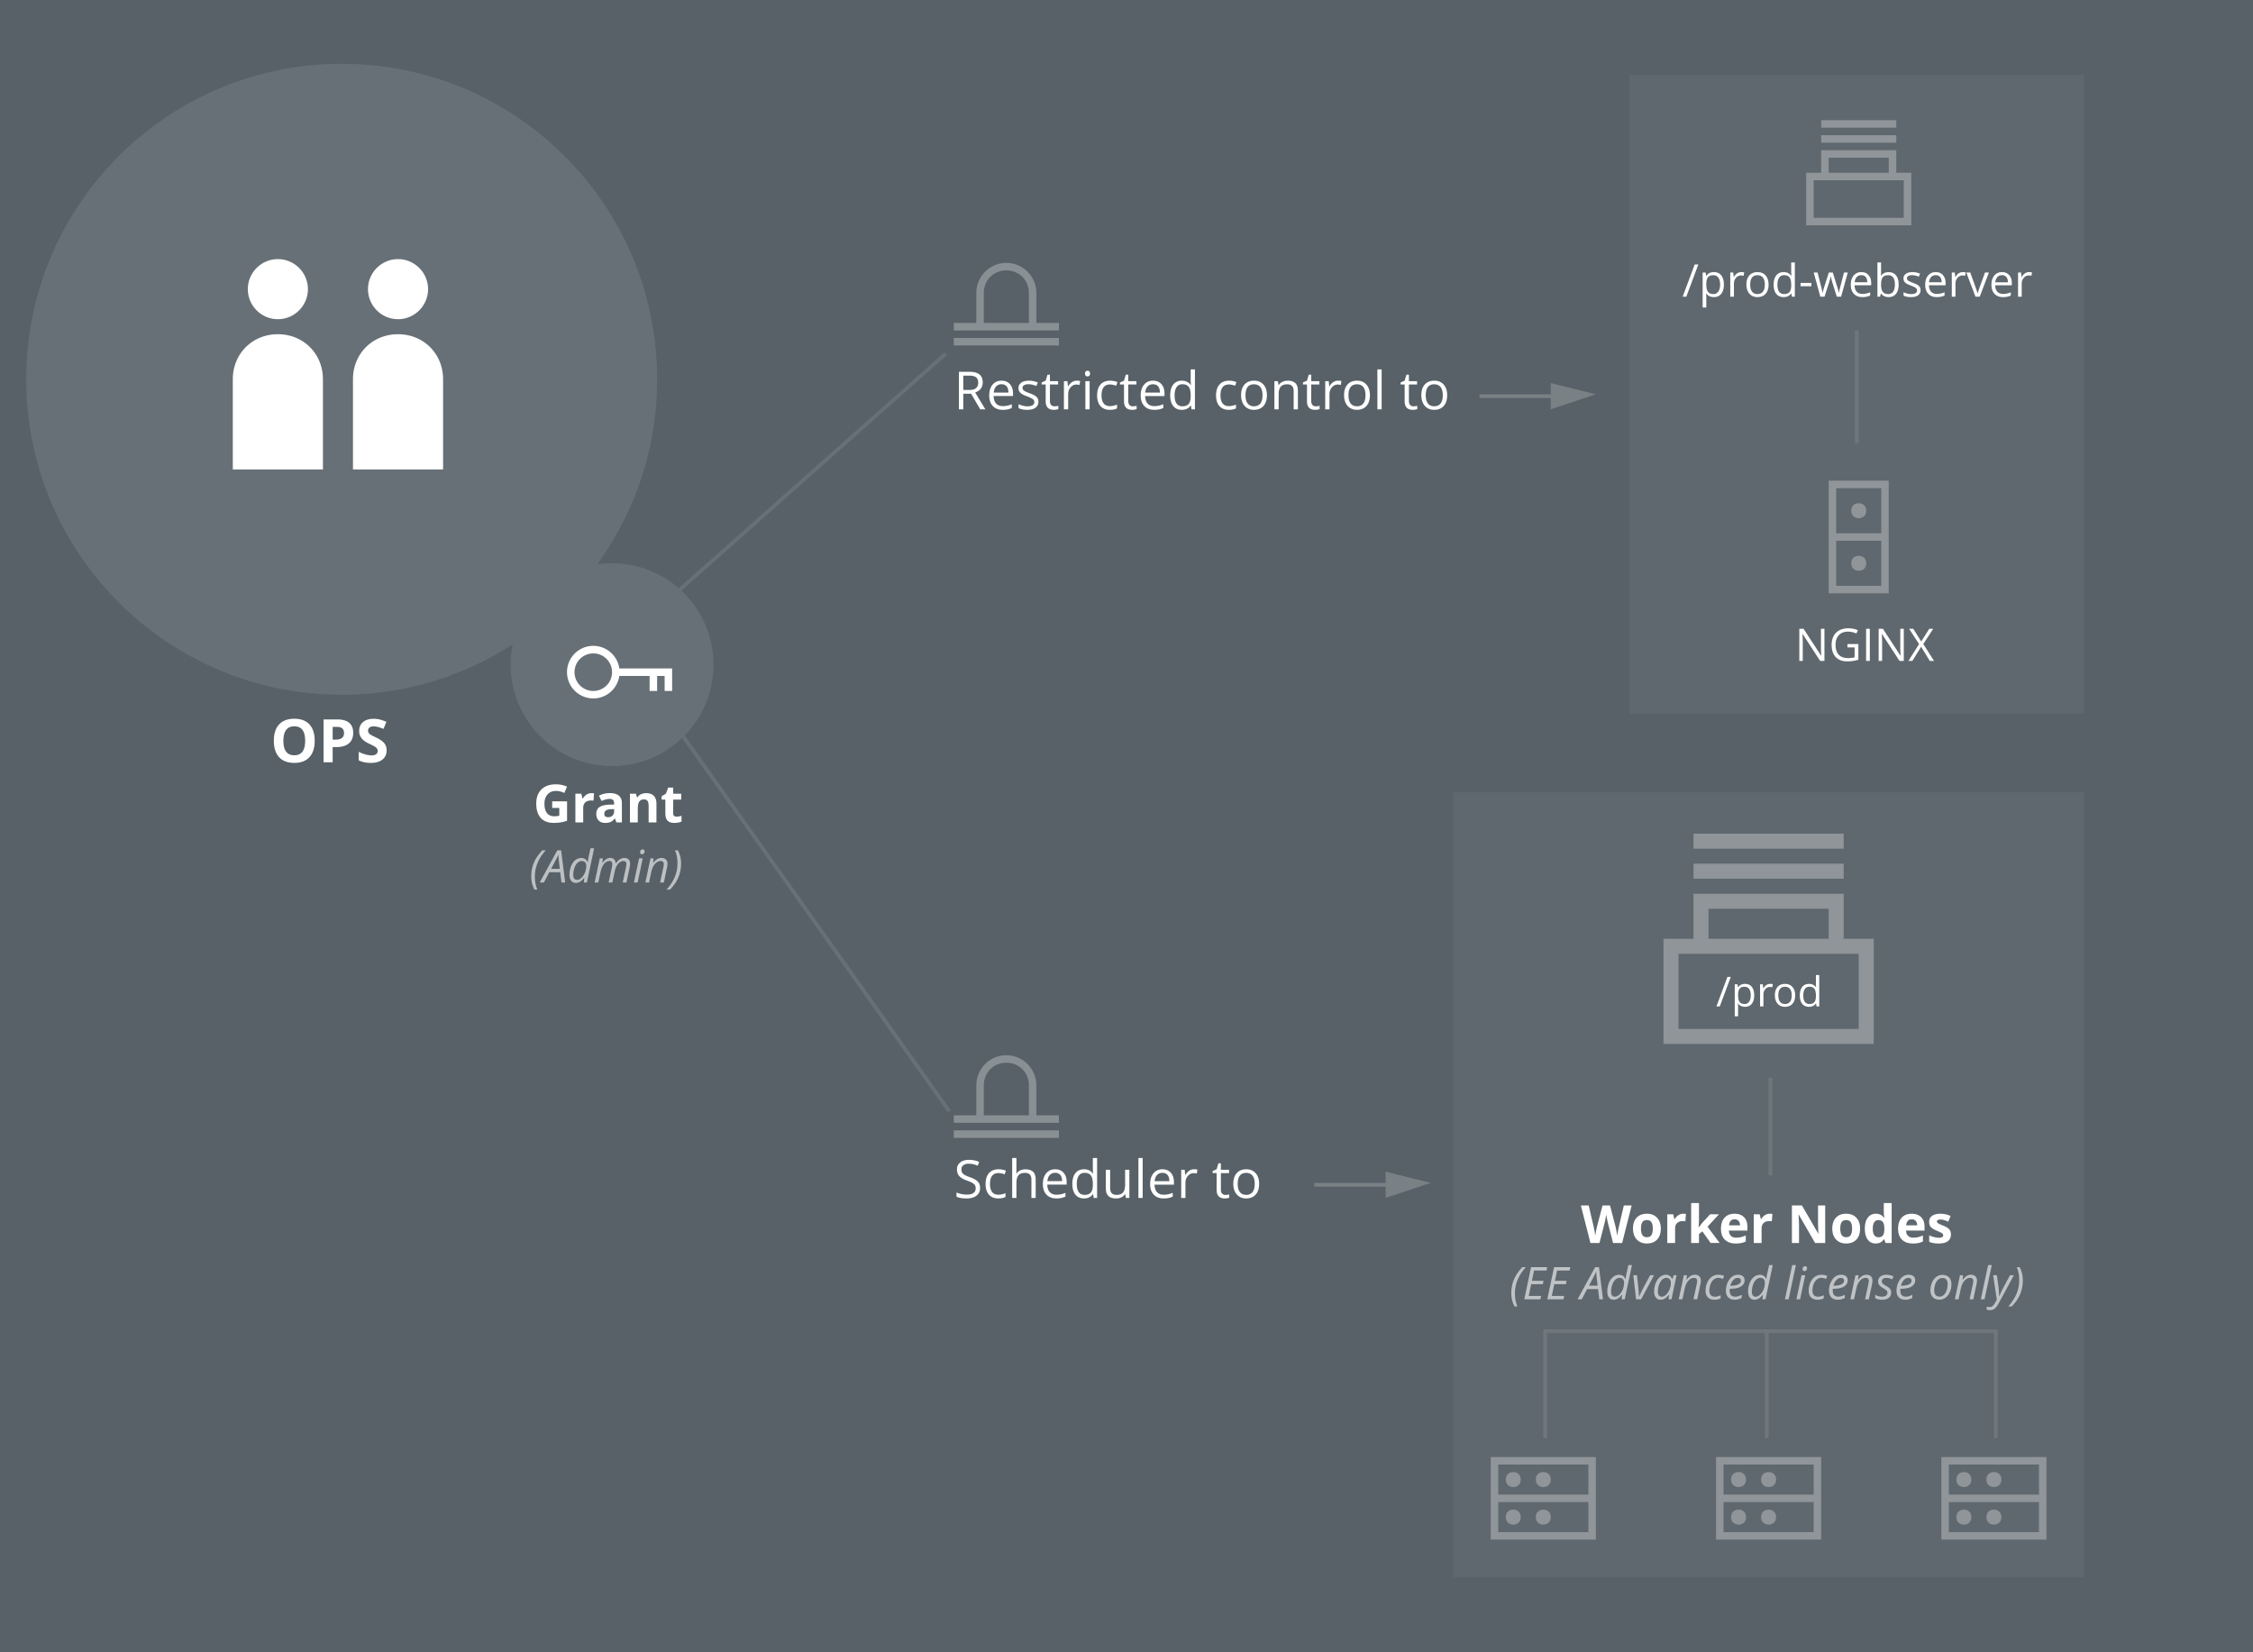 <svg width="600" height="440" viewBox="0 0 600 440" xmlns="http://www.w3.org/2000/svg"><title>Isolate swarm nodes</title><g fill="none" fill-rule="evenodd"><path fill="#576167" d="M0 0h600v676H0z"/><path fill="#FFF" opacity=".05" d="M434 20h121v170H434z"/><path d="M182.35 195.832A26.91 26.91 0 0 0 190 177c0-7.767-3.28-14.767-8.53-19.693l70.736-62.765-.664-.748-70.817 62.838A26.896 26.896 0 0 0 163 150c-1.35 0-2.677.1-3.975.29C169.075 136.446 175 119.415 175 101c0-46.392-37.608-84-84-84S7 54.608 7 101s37.608 84 84 84c16.785 0 32.42-4.923 45.54-13.405A27.124 27.124 0 0 0 136 177c0 14.912 12.088 27 27 27a26.908 26.908 0 0 0 18.628-7.456l70.754 99.653.815-.58-70.848-99.785z" fill="#FFF" opacity=".1"/><path d="M74 85c4.4 0 8-3.6 8-8s-3.6-8-8-8-8 3.6-8 8 3.6 8 8 8zm0 4c-6.8 0-12 5.2-12 12v24h24v-24c0-6.8-5.2-12-12-12zm32-4c4.4 0 8-3.6 8-8s-3.6-8-8-8-8 3.6-8 8 3.6 8 8 8zm0 4c-6.8 0-12 5.2-12 12v24h24v-24c0-6.8-5.2-12-12-12zM164.93 178H179v6h-2v-4h-2v4h-2v-4h-8.07a7.002 7.002 0 0 1-13.93-1 7 7 0 0 1 13.93-1zm-6.93 6a5 5 0 1 0 0-10 5 5 0 0 0 0 10z" fill="#FFF" fill-rule="nonzero"/><path d="M276 86v-8c0-4.4-3.6-8-8-8s-8 3.6-8 8v8h-6v2h28v-2h-6zm-2 0h-12v-8c0-3.4 2.6-6 6-6s6 2.6 6 6v8zm-20 6h28v-2h-28v2zM276 297v-8c0-4.4-3.6-8-8-8s-8 3.6-8 8v8h-6v2h28v-2h-6zm-2 0h-12v-8c0-3.4 2.6-6 6-6s6 2.6 6 6v8zm-20 6h28v-2h-28v2z" fill="#FFF" fill-rule="nonzero" opacity=".3"/><path d="M141.48 233.406c0-1.324.235-2.55.704-3.674.468-1.125 1.218-2.224 2.25-3.298h.92c-.96 1.054-1.687 2.168-2.177 3.34a9.297 9.297 0 0 0-.736 3.62c0 1.325.224 2.493.67 3.504h-.768c-.574-1.04-.862-2.203-.862-3.492zm7.706-1.13h-2.907L144.843 235h-1.108l4.682-8.566h1.02l1.078 8.566h-.996l-.334-2.725zm-.106-.915l-.205-1.75c-.094-.7-.15-1.383-.17-2.05-.144.342-.302.684-.472 1.024-.17.34-.657 1.266-1.462 2.777h2.31zm5.748-2.887c.758 0 1.307.37 1.647 1.113h.058c.067-.606.154-1.14.264-1.606l.457-2.097h.973L156.293 235h-.814l.127-1.225h-.046c-.394.49-.763.834-1.107 1.037a2.07 2.07 0 0 1-1.066.305c-.543 0-.967-.19-1.272-.574-.304-.383-.457-.914-.457-1.594 0-.837.14-1.602.422-2.298.28-.695.66-1.232 1.14-1.61a2.526 2.526 0 0 1 1.608-.57zm-1.113 5.83c.367 0 .746-.183 1.137-.548.39-.365.7-.832.928-1.4a4.62 4.62 0 0 0 .343-1.738c0-.433-.105-.763-.316-.99-.21-.227-.518-.34-.92-.34-.395 0-.76.16-1.1.484-.337.323-.608.776-.813 1.36a5.52 5.52 0 0 0-.308 1.843c0 .886.35 1.33 1.05 1.33zm8.373.697l.867-4.055c.07-.367.106-.63.106-.79 0-.274-.06-.487-.18-.64-.122-.152-.33-.228-.622-.228-.328 0-.648.117-.958.352-.31.233-.584.568-.82 1.004-.237.435-.42.96-.548 1.573L159.34 235h-.985l1.372-6.422h.814l-.128 1.19h.06c.34-.465.677-.8 1.015-1.002a2.004 2.004 0 0 1 1.046-.305c.442 0 .78.128 1.02.382.238.254.38.607.422 1.06h.046c.337-.488.695-.85 1.074-1.087.38-.236.76-.354 1.148-.354.496 0 .88.134 1.152.4.27.265.407.652.407 1.16 0 .265-.042.613-.128 1.042l-.844 3.938h-.996l.867-4.055c.077-.406.116-.69.116-.855 0-.242-.067-.437-.202-.583-.135-.147-.346-.22-.635-.22-.318 0-.63.113-.94.34-.308.227-.578.548-.81.964-.233.417-.41.91-.53 1.48l-.628 2.93h-.984zm7.717 0h-.985l1.37-6.422h.986l-1.37 6.422zm.662-8.063a.77.77 0 0 1 .187-.536.624.624 0 0 1 .487-.207c.344 0 .516.176.516.528a.795.795 0 0 1-.196.546.59.59 0 0 1-.454.222.54.54 0 0 1-.387-.143c-.102-.096-.153-.232-.153-.407zm5.326 8.063l.867-4.055c.078-.406.117-.687.117-.843 0-.247-.07-.444-.208-.592-.14-.15-.36-.223-.666-.223-.347 0-.686.117-1.016.352-.33.233-.62.567-.873 1-.252.434-.443.96-.572 1.577l-.59 2.783h-.986l1.37-6.422h.816l-.13 1.19h.06c.374-.477.737-.814 1.086-1.01.35-.198.71-.297 1.086-.297.496 0 .888.137 1.175.408.288.272.432.652.432 1.14 0 .308-.045.66-.135 1.054L176.79 235h-.997zm5.584-5.063c0 1.333-.237 2.562-.712 3.69-.475 1.126-1.222 2.217-2.24 3.27h-.915c1.937-2.15 2.906-4.47 2.906-6.96 0-1.332-.22-2.5-.662-3.503h.767c.572 1.05.857 2.218.857 3.504z" fill="#FFF" opacity=".6"/><path d="M83.805 197.273c0 1.89-.47 3.344-1.407 4.36-.937 1.015-2.28 1.523-4.03 1.523-1.75 0-3.095-.508-4.032-1.523-.938-1.016-1.406-2.474-1.406-4.375 0-1.9.47-3.353 1.41-4.356.94-1.002 2.288-1.504 4.043-1.504 1.755 0 3.097.506 4.027 1.516.93 1.01 1.395 2.464 1.395 4.36zm-8.336 0c0 1.276.24 2.237.725 2.883.485.646 1.21.97 2.172.97 1.932 0 2.9-1.285 2.9-3.853 0-2.572-.962-3.86-2.884-3.86-.964 0-1.69.325-2.18.974-.49.648-.734 1.61-.734 2.886zm13.124-.32h.797c.745 0 1.303-.147 1.672-.44.37-.296.555-.724.555-1.286 0-.568-.155-.987-.465-1.258-.31-.272-.795-.407-1.457-.407h-1.1v3.39zm5.47-1.812c0 1.23-.386 2.17-1.154 2.82-.768.652-1.86.977-3.277.977h-1.04V203h-2.42v-11.422h3.647c1.386 0 2.44.298 3.16.895.722.596 1.082 1.485 1.082 2.668zm8.897 4.688c0 1.03-.37 1.844-1.112 2.438-.743.593-1.775.89-3.098.89-1.22 0-2.297-.23-3.234-.687v-2.25c.77.343 1.423.585 1.957.725a5.79 5.79 0 0 0 1.465.21c.53 0 .938-.1 1.222-.303.284-.204.426-.506.426-.907a1 1 0 0 0-.188-.597 2.098 2.098 0 0 0-.55-.504c-.243-.162-.736-.42-1.48-.774-.7-.328-1.222-.643-1.57-.945a3.55 3.55 0 0 1-.837-1.055c-.207-.4-.312-.87-.312-1.406 0-1.01.343-1.805 1.028-2.383.685-.577 1.63-.866 2.84-.866.593 0 1.16.07 1.7.21.538.142 1.102.34 1.69.595l-.78 1.882c-.61-.25-1.114-.425-1.513-.524-.398-.1-.79-.148-1.175-.148-.46 0-.81.106-1.055.32a1.057 1.057 0 0 0-.367.836c0 .213.05.4.148.56.1.157.257.31.473.46.216.148.728.415 1.535.8 1.068.51 1.8 1.022 2.195 1.535.396.514.594 1.143.594 1.888zM147.052 213.388h3.965v5.18c-.643.21-1.248.358-1.815.442-.568.085-1.148.127-1.74.127-1.51 0-2.66-.443-3.456-1.33-.795-.886-1.193-2.16-1.193-3.818 0-1.614.462-2.872 1.385-3.774.923-.903 2.202-1.354 3.838-1.354 1.026 0 2.014.205 2.967.616l-.704 1.695a5.03 5.03 0 0 0-2.278-.547c-.916 0-1.65.308-2.2.923-.552.614-.828 1.44-.828 2.48 0 1.085.222 1.913.667 2.485.445.572 1.09.858 1.94.858.44 0 .89-.046 1.345-.137v-2.085h-1.893v-1.762zm10.445-2.174c.283 0 .517.02.704.06l-.156 1.956a2.388 2.388 0 0 0-.615-.068c-.667 0-1.185.17-1.556.513-.372.342-.558.82-.558 1.435V219h-2.085v-7.643h1.58l.308 1.286h.103c.238-.43.558-.774.96-1.036a2.368 2.368 0 0 1 1.317-.393zm6.665 7.786l-.403-1.04h-.056c-.35.443-.712.75-1.083.92-.37.17-.855.257-1.452.257-.734 0-1.31-.21-1.733-.63-.42-.418-.632-1.015-.632-1.79 0-.81.283-1.41.85-1.795.568-.385 1.424-.598 2.568-.64l1.327-.04v-.335c0-.775-.397-1.162-1.19-1.162-.61 0-1.328.185-2.153.554l-.69-1.41c.88-.46 1.854-.69 2.925-.69 1.025 0 1.81.224 2.358.67.547.447.82 1.126.82 2.037V219h-1.456zm-.615-3.54l-.807.026c-.606.02-1.057.128-1.353.328-.297.2-.445.506-.445.916 0 .588.338.882 1.012.882.483 0 .87-.14 1.16-.417.288-.278.433-.647.433-1.107v-.63zM174.82 219h-2.086v-4.464c0-.55-.098-.965-.294-1.24-.196-.276-.508-.414-.936-.414-.583 0-1.005.195-1.265.584-.26.39-.39 1.036-.39 1.938V219h-2.085v-7.643h1.592l.28.978h.117c.232-.37.552-.648.96-.837a3.27 3.27 0 0 1 1.39-.284c.89 0 1.565.24 2.025.72.46.482.69 1.176.69 2.083V219zm5.366-1.524c.364 0 .802-.08 1.312-.24v1.552c-.52.233-1.158.35-1.914.35-.834 0-1.44-.212-1.822-.634-.38-.42-.57-1.053-.57-1.897v-3.684h-1v-.882l1.15-.696.6-1.614h1.334v1.627h2.14v1.566h-2.14v3.684c0 .297.084.515.25.657.166.14.386.212.66.212zM256.536 104.844V109h-1.162v-9.994h2.74c1.227 0 2.133.235 2.72.704.584.47.877 1.176.877 2.12 0 1.32-.67 2.214-2.01 2.68l2.715 4.49h-1.374l-2.42-4.156h-2.084zm0-.998h1.593c.82 0 1.42-.163 1.804-.49.382-.325.574-.814.574-1.465 0-.66-.195-1.136-.585-1.428-.39-.292-1.015-.438-1.876-.438h-1.51v3.822zm10.486 5.29c-1.107 0-1.98-.337-2.62-1.01-.64-.675-.962-1.612-.962-2.81 0-1.208.298-2.168.893-2.88.594-.71 1.393-1.065 2.396-1.065.937 0 1.68.31 2.227.927.547.618.82 1.432.82 2.444v.72h-5.16c.022.88.244 1.546.666 2.002.42.456 1.015.684 1.78.684.807 0 1.605-.17 2.393-.506v1.01c-.4.175-.78.3-1.138.374-.358.075-.79.113-1.296.113zm-.307-6.815c-.602 0-1.08.197-1.44.59-.357.39-.568.933-.63 1.626h3.916c0-.715-.16-1.263-.478-1.644-.32-.38-.775-.57-1.367-.57zm9.83 4.636c0 .697-.26 1.235-.78 1.613-.52.378-1.248.567-2.187.567-.993 0-1.768-.158-2.324-.472v-1.053c.36.183.746.326 1.16.43.41.106.81.158 1.19.158.594 0 1.05-.094 1.37-.283.318-.19.477-.478.477-.865 0-.292-.125-.54-.378-.75-.253-.206-.746-.45-1.48-.734-.697-.26-1.193-.486-1.487-.68a2.03 2.03 0 0 1-.656-.66 1.72 1.72 0 0 1-.217-.88c0-.612.25-1.094.746-1.447.495-.352 1.177-.53 2.042-.53a5.98 5.98 0 0 1 2.366.493l-.404.923c-.752-.31-1.433-.465-2.044-.465-.537 0-.943.086-1.216.254-.274.17-.41.4-.41.697 0 .202.05.373.153.514.103.14.268.276.496.403.228.128.665.313 1.312.554.89.325 1.49.65 1.802.98.312.327.468.74.468 1.236zm4.266 1.244c.2 0 .395-.015.582-.044.186-.03.335-.06.444-.093v.87c-.123.058-.304.107-.544.146a4.08 4.08 0 0 1-.646.057c-1.45 0-2.173-.764-2.173-2.29v-4.457H277.4v-.547l1.073-.472.478-1.6h.657v1.738h2.174v.882h-2.173v4.41c0 .45.108.796.322 1.038.213.24.507.362.88.362zm5.94-6.83c.334 0 .632.028.896.083l-.157 1.053a3.865 3.865 0 0 0-.82-.103c-.607 0-1.126.246-1.556.74-.43.49-.646 1.104-.646 1.837V109h-1.135v-7.492h.937l.13 1.388h.054c.278-.488.613-.864 1.005-1.128a2.262 2.262 0 0 1 1.29-.397zm3.433 7.63h-1.135v-7.492h1.135V109zm-1.23-9.522c0-.26.063-.45.19-.57a.67.67 0 0 1 .48-.182.67.67 0 0 1 .47.184c.133.123.2.312.2.568 0 .255-.067.445-.2.57a.662.662 0 0 1-.47.188.655.655 0 0 1-.48-.188c-.127-.125-.19-.315-.19-.57zm6.63 9.66c-1.085 0-1.924-.335-2.52-1.003-.594-.667-.89-1.612-.89-2.833 0-1.254.3-2.222.905-2.906.603-.683 1.464-1.025 2.58-1.025.36 0 .72.04 1.08.117.36.078.643.17.848.274l-.35.965c-.25-.1-.523-.184-.82-.25a3.663 3.663 0 0 0-.785-.1c-1.52 0-2.282.972-2.282 2.913 0 .92.185 1.627.557 2.12.37.49.92.738 1.65.738.625 0 1.265-.135 1.922-.404v1.005c-.502.26-1.133.39-1.894.39zm6.09-.938c.2 0 .395-.015.582-.044.187-.03.335-.06.444-.093v.87c-.124.058-.305.107-.544.146a4.08 4.08 0 0 1-.646.057c-1.45 0-2.174-.764-2.174-2.29v-4.457h-1.073v-.547l1.073-.472.478-1.6h.657v1.738h2.175v.882h-2.174v4.41c0 .45.108.796.322 1.038.214.24.508.362.882.362zm5.688.937c-1.106 0-1.98-.338-2.62-1.012-.64-.674-.96-1.61-.96-2.81 0-1.207.297-2.167.89-2.877.596-.71 1.395-1.067 2.397-1.067.94 0 1.682.31 2.23.927.546.618.82 1.432.82 2.444v.72h-5.162c.023.88.245 1.546.667 2.002.42.456 1.015.684 1.78.684.807 0 1.605-.17 2.393-.506v1.01c-.4.175-.78.3-1.138.374-.358.075-.79.113-1.296.113zm-.306-6.816c-.602 0-1.082.197-1.44.59-.357.39-.568.933-.632 1.626h3.917c0-.715-.16-1.263-.48-1.644-.318-.38-.774-.57-1.366-.57zm10.096 5.675h-.06c-.525.76-1.31 1.142-2.353 1.142-.98 0-1.742-.335-2.286-1.005-.544-.67-.816-1.623-.816-2.858s.273-2.194.82-2.878c.547-.683 1.308-1.025 2.283-1.025 1.017 0 1.796.37 2.338 1.11h.09l-.05-.542-.026-.526v-3.05h1.134V109h-.923l-.15-1.005zm-2.27.192c.776 0 1.337-.21 1.686-.633.35-.42.523-1.102.523-2.04v-.24c0-1.06-.178-1.82-.53-2.273-.354-.452-.918-.68-1.693-.68-.665 0-1.174.26-1.528.777-.354.517-.53 1.248-.53 2.19 0 .958.175 1.68.526 2.168.35.488.866.732 1.545.732zm12.38.95c-1.084 0-1.924-.334-2.518-1.002-.595-.667-.892-1.612-.892-2.833 0-1.254.302-2.222.905-2.906.604-.683 1.464-1.025 2.58-1.025.36 0 .72.04 1.08.117.36.078.644.17.85.274l-.35.965c-.25-.1-.524-.184-.82-.25a3.663 3.663 0 0 0-.786-.1c-1.524 0-2.285.972-2.285 2.913 0 .92.186 1.627.558 2.12.37.49.92.738 1.65.738.625 0 1.265-.135 1.92-.404v1.005c-.5.26-1.13.39-1.892.39zm10.138-3.89c0 1.22-.307 2.175-.922 2.86-.616.687-1.466 1.03-2.55 1.03-.67 0-1.265-.158-1.784-.472a3.113 3.113 0 0 1-1.204-1.353c-.282-.588-.423-1.277-.423-2.065 0-1.22.305-2.173.916-2.854.61-.68 1.46-1.022 2.544-1.022 1.048 0 1.88.35 2.498 1.047.618.697.926 1.64.926 2.83zm-5.708 0c0 .957.192 1.686.575 2.188.382.5.945.752 1.688.752s1.307-.25 1.692-.75c.385-.498.578-1.228.578-2.19 0-.952-.193-1.676-.578-2.17-.385-.495-.954-.742-1.706-.742-.743 0-1.304.244-1.682.73-.378.49-.568 1.216-.568 2.182zM344.515 109v-4.847c0-.61-.14-1.066-.417-1.367-.278-.3-.714-.45-1.306-.45-.784 0-1.358.21-1.723.635-.365.425-.548 1.124-.548 2.1V109h-1.134v-7.492h.923l.185 1.025h.055c.232-.37.558-.655.977-.858.42-.203.887-.304 1.402-.304.9 0 1.58.22 2.036.654.456.435.683 1.13.683 2.088V109h-1.135zm5.885-.8c.2 0 .395-.015.58-.044.188-.03.336-.06.446-.093v.87c-.123.058-.304.107-.544.146a4.08 4.08 0 0 1-.646.057c-1.45 0-2.173-.764-2.173-2.29v-4.457h-1.074v-.547l1.072-.472.48-1.6h.655v1.738h2.174v.882h-2.173v4.41c0 .45.107.796.322 1.038.213.24.507.362.88.362zm5.94-6.83c.334 0 .632.028.896.083l-.157 1.053a3.865 3.865 0 0 0-.82-.103c-.607 0-1.126.246-1.556.74-.43.49-.646 1.104-.646 1.837V109h-1.135v-7.492h.936l.13 1.388h.054c.278-.488.613-.864 1.005-1.128a2.262 2.262 0 0 1 1.29-.397zm8.484 3.877c0 1.22-.307 2.175-.923 2.86-.614.687-1.464 1.03-2.548 1.03-.67 0-1.265-.158-1.785-.472a3.113 3.113 0 0 1-1.203-1.353c-.282-.588-.424-1.277-.424-2.065 0-1.22.306-2.173.916-2.854.61-.68 1.46-1.022 2.543-1.022 1.048 0 1.88.35 2.498 1.047.617.697.926 1.64.926 2.83zm-5.708 0c0 .957.192 1.686.574 2.188.383.5.946.752 1.69.752.742 0 1.306-.25 1.69-.75.386-.498.578-1.228.578-2.19 0-.952-.192-1.676-.577-2.17-.384-.495-.953-.742-1.705-.742-.743 0-1.303.244-1.68.73-.38.49-.57 1.216-.57 2.182zm8.832 3.753h-1.135V98.363h1.135V109zm8.463-.8c.202 0 .395-.015.582-.044.187-.03.335-.06.445-.093v.87c-.124.058-.305.107-.544.146a4.08 4.08 0 0 1-.646.057c-1.45 0-2.174-.764-2.174-2.29v-4.457H373v-.547l1.073-.472.48-1.6h.655v1.738h2.174v.882h-2.174v4.41c0 .45.107.796.32 1.038.215.24.51.362.883.362zm8.99-2.953c0 1.22-.307 2.175-.922 2.86-.616.687-1.466 1.03-2.55 1.03-.67 0-1.265-.158-1.784-.472a3.113 3.113 0 0 1-1.204-1.353c-.282-.588-.423-1.277-.423-2.065 0-1.22.305-2.173.916-2.854.61-.68 1.458-1.022 2.543-1.022 1.048 0 1.88.35 2.498 1.047.618.697.926 1.64.926 2.83zm-5.708 0c0 .957.192 1.686.575 2.188.382.5.945.752 1.688.752s1.307-.25 1.692-.75c.385-.498.578-1.228.578-2.19 0-.952-.193-1.676-.578-2.17-.385-.495-.954-.742-1.706-.742-.74 0-1.302.244-1.68.73-.378.49-.568 1.216-.568 2.182zM261.014 316.34c0 .88-.32 1.566-.957 2.058-.638.493-1.504.74-2.598.74-1.186 0-2.097-.154-2.735-.46v-1.12a7.2 7.2 0 0 0 1.34.41c.483.1.96.15 1.435.15.775 0 1.358-.147 1.75-.44.392-.295.588-.704.588-1.228 0-.346-.07-.63-.21-.85-.138-.222-.37-.426-.696-.613-.326-.187-.82-.398-1.487-.635-.93-.333-1.594-.727-1.992-1.183-.4-.457-.6-1.052-.6-1.785 0-.77.29-1.383.87-1.84.578-.455 1.344-.683 2.297-.683.993 0 1.907.183 2.74.547l-.362 1.01c-.824-.345-1.627-.52-2.406-.52-.615 0-1.096.134-1.442.398-.347.264-.52.63-.52 1.1 0 .347.064.63.192.852.127.22.343.423.646.608.303.184.766.388 1.39.612 1.05.373 1.77.774 2.164 1.203.395.428.592.984.592 1.668zm4.867 2.797c-1.084 0-1.923-.334-2.518-1.002-.595-.667-.892-1.612-.892-2.833 0-1.254.302-2.222.905-2.906.604-.683 1.465-1.025 2.58-1.025.36 0 .72.04 1.08.117.36.078.644.17.85.274l-.35.965c-.25-.1-.524-.184-.82-.25a3.663 3.663 0 0 0-.786-.1c-1.523 0-2.284.972-2.284 2.913 0 .92.185 1.627.557 2.12.37.49.92.738 1.65.738.625 0 1.265-.135 1.92-.404v1.005c-.5.26-1.13.39-1.892.39zm8.8-.137v-4.847c0-.61-.14-1.066-.418-1.367-.278-.3-.713-.45-1.306-.45-.788 0-1.364.213-1.726.642-.362.428-.543 1.13-.543 2.105V319h-1.135v-10.637h1.135v3.22c0 .387-.02.71-.055.964h.068c.224-.36.54-.644.954-.85a3.1 3.1 0 0 1 1.41-.312c.917 0 1.604.217 2.062.653.458.435.687 1.126.687 2.074V319h-1.134zm6.63.137c-1.108 0-1.982-.338-2.622-1.012-.64-.674-.96-1.61-.96-2.81 0-1.207.297-2.167.892-2.877.594-.71 1.393-1.067 2.396-1.067.938 0 1.68.31 2.228.927.547.618.82 1.432.82 2.444v.72h-5.16c.022.88.244 1.546.666 2.002.42.456 1.015.684 1.78.684.807 0 1.605-.17 2.393-.506v1.01c-.4.175-.78.3-1.138.374-.358.075-.79.113-1.295.113zm-.308-6.816c-.602 0-1.08.197-1.44.59-.357.39-.568.933-.63 1.626h3.916c0-.715-.16-1.263-.48-1.644-.318-.38-.774-.57-1.366-.57zm10.097 5.675h-.063c-.524.76-1.308 1.142-2.35 1.142-.98 0-1.743-.335-2.288-1.005-.546-.67-.818-1.623-.818-2.858s.273-2.194.82-2.878c.547-.683 1.308-1.025 2.284-1.025 1.016 0 1.795.37 2.337 1.11h.09l-.05-.542-.026-.526v-3.05h1.135V319h-.923l-.15-1.005zm-2.27.192c.774 0 1.336-.21 1.684-.633.35-.42.523-1.102.523-2.04v-.24c0-1.06-.176-1.82-.53-2.273-.353-.452-.917-.68-1.692-.68-.665 0-1.174.26-1.527.777-.354.517-.53 1.248-.53 2.19 0 .958.175 1.68.526 2.168.35.488.866.732 1.545.732zm6.815-6.68v4.86c0 .612.14 1.068.417 1.368.278.3.713.452 1.305.452.784 0 1.357-.215 1.72-.643.362-.428.543-1.128.543-2.1v-3.936h1.135V319h-.937l-.164-1.005h-.06c-.234.37-.556.652-.97.848-.41.196-.882.294-1.41.294-.912 0-1.594-.217-2.048-.65-.453-.433-.68-1.125-.68-2.078v-4.902h1.15zm8.66 7.493h-1.134v-10.637h1.136V319zm5.572.137c-1.107 0-1.98-.338-2.622-1.012-.64-.674-.96-1.61-.96-2.81 0-1.207.297-2.167.892-2.877s1.393-1.067 2.396-1.067c.94 0 1.682.31 2.23.927.545.618.82 1.432.82 2.444v.72h-5.162c.023.88.246 1.546.667 2.002.422.456 1.015.684 1.78.684.808 0 1.605-.17 2.394-.506v1.01c-.4.175-.78.3-1.138.374-.357.075-.79.113-1.295.113zm-.308-6.816c-.602 0-1.082.197-1.44.59-.357.39-.568.933-.632 1.626h3.917c0-.715-.16-1.263-.478-1.644-.32-.38-.775-.57-1.368-.57zm8.414-.95c.333 0 .632.028.896.083l-.157 1.053a3.865 3.865 0 0 0-.82-.103c-.607 0-1.125.246-1.556.74-.43.49-.646 1.104-.646 1.837V319h-1.134v-7.492h.937l.13 1.388h.055c.277-.488.612-.864 1.004-1.128a2.262 2.262 0 0 1 1.292-.397zm8.354 6.83c.2 0 .394-.015.58-.044.188-.03.336-.06.445-.093v.87c-.123.058-.304.107-.543.146a4.08 4.08 0 0 1-.646.057c-1.45 0-2.174-.764-2.174-2.29v-4.457h-1.073v-.547l1.073-.472.48-1.6h.655v1.738h2.174v.882h-2.175v4.41c0 .45.107.796.32 1.038.215.24.51.362.883.362zm8.99-2.953c0 1.22-.308 2.175-.924 2.86-.615.687-1.465 1.03-2.55 1.03-.67 0-1.264-.158-1.784-.472a3.113 3.113 0 0 1-1.203-1.353c-.282-.588-.424-1.277-.424-2.065 0-1.22.306-2.173.916-2.854.61-.68 1.458-1.022 2.542-1.022 1.05 0 1.88.35 2.5 1.047.616.697.925 1.64.925 2.83zm-5.71 0c0 .957.193 1.686.575 2.188.383.5.946.752 1.69.752.742 0 1.306-.25 1.69-.75.386-.498.578-1.228.578-2.19 0-.952-.19-1.676-.576-2.17-.385-.495-.954-.742-1.706-.742-.743 0-1.303.244-1.68.73-.38.49-.57 1.216-.57 2.182z" fill="#FFF"/><path d="M413 102l12 3-12 4v-7zm-19 3h19v1h-19v-1zM369 312l12 3-12 4v-7zm-19 3h19v1h-19v-1z" fill="#FFF" opacity=".2"/><path d="M505 46v-6h-20v6h-4v14h28V46h-4zm-18-4h16v4h-16v-4zm20 16h-24V48h24v10zm-2-22h-20v2h20v-2zm0-4h-20v2h20v-2z" fill="#FFF" fill-rule="nonzero" opacity=".3"/><path d="M452.283 70.434L449.09 79h-.973l3.194-8.566h.973zm4.143 8.683c-.418 0-.8-.077-1.146-.23a2.154 2.154 0 0 1-.87-.713h-.07c.047.375.07.73.07 1.066v2.643h-.973v-9.305h.792l.133.88h.047c.25-.353.54-.606.873-.763a2.654 2.654 0 0 1 1.143-.234c.85 0 1.51.292 1.97.874.464.582.696 1.398.696 2.45 0 1.054-.236 1.873-.706 2.457-.47.585-1.124.877-1.96.877zm-.14-5.83c-.657 0-1.132.182-1.425.545-.292.363-.442.94-.45 1.734v.217c0 .903.15 1.548.45 1.937.302.388.785.583 1.45.583.553 0 .988-.225 1.302-.674.315-.45.472-1.07.472-1.86 0-.8-.157-1.414-.472-1.84-.314-.43-.757-.643-1.327-.643zm7.435-.826c.286 0 .542.024.768.07l-.134.904c-.266-.06-.5-.088-.704-.088-.52 0-.963.21-1.333.633-.37.42-.553.946-.553 1.575V79h-.973v-6.422h.804l.11 1.19h.048c.238-.418.525-.74.86-.967a1.94 1.94 0 0 1 1.11-.34zm7.272 3.323c0 1.047-.263 1.864-.79 2.452-.528.588-1.257.882-2.186.882-.575 0-1.084-.135-1.53-.404a2.668 2.668 0 0 1-1.03-1.16c-.243-.504-.364-1.094-.364-1.77 0-1.047.262-1.862.785-2.446.523-.584 1.25-.876 2.18-.876.898 0 1.612.3 2.14.897.53.598.795 1.407.795 2.426zm-4.892 0c0 .82.164 1.446.492 1.875.328.43.81.645 1.447.645.636 0 1.12-.214 1.45-.642.33-.427.494-1.053.494-1.877 0-.816-.165-1.436-.495-1.86-.33-.424-.818-.636-1.463-.636-.636 0-1.117.21-1.44.627-.325.418-.487 1.04-.487 1.87zm10.968 2.356h-.052c-.45.65-1.12.977-2.016.977-.84 0-1.493-.287-1.96-.86-.467-.575-.7-1.392-.7-2.45 0-1.06.234-1.88.703-2.467.47-.586 1.12-.88 1.957-.88.87 0 1.54.317 2.004.95h.076l-.04-.463-.024-.45v-2.614h.972V79h-.79l-.13-.86zm-1.945.163c.664 0 1.146-.18 1.444-.542.3-.36.45-.944.45-1.748v-.205c0-.91-.153-1.56-.455-1.95-.303-.387-.787-.582-1.45-.582-.57 0-1.008.222-1.31.665-.303.444-.454 1.07-.454 1.878 0 .82.15 1.44.45 1.858.302.418.743.627 1.325.627zm4.39-2.074v-.892h2.876v.89h-2.878zm9.643 2.77l-1.177-3.768c-.076-.23-.214-.753-.418-1.57h-.046a21.48 21.48 0 0 1-.41 1.582L485.892 79h-1.125l-1.752-6.422h1.02c.413 1.613.73 2.842.945 3.686.218.843.342 1.412.374 1.705h.046c.043-.224.113-.512.208-.866.096-.353.18-.633.25-.84l1.177-3.686h1.055l1.148 3.686c.22.672.367 1.236.446 1.693h.046a6.21 6.21 0 0 1 .126-.65c.07-.293.476-1.87 1.222-4.73h1.008L490.31 79h-1.154zm6.803.117c-.95 0-1.7-.29-2.248-.867-.55-.578-.823-1.38-.823-2.408 0-1.035.254-1.858.763-2.467.51-.61 1.195-.914 2.054-.914.805 0 1.44.266 1.91.795.47.53.703 1.227.703 2.095v.615h-4.424c.02.754.21 1.326.572 1.717.36.39.87.586 1.526.586.692 0 1.375-.145 2.05-.434v.867c-.343.15-.668.256-.975.32a5.483 5.483 0 0 1-1.11.097zm-.265-5.842c-.515 0-.926.168-1.233.504-.307.335-.487.8-.542 1.394h3.357c0-.613-.136-1.083-.41-1.41-.273-.326-.664-.49-1.172-.49zm7.272-.802c.844 0 1.5.288 1.966.864.466.576.7 1.392.7 2.446 0 1.055-.236 1.874-.706 2.458-.47.585-1.124.877-1.96.877-.418 0-.8-.077-1.146-.23a2.154 2.154 0 0 1-.87-.713h-.07l-.204.826h-.697v-9.117h.97v2.215c0 .496-.014.94-.046 1.336h.047c.454-.64 1.126-.96 2.017-.96zm-.14.814c-.665 0-1.143.19-1.436.57-.292.382-.44 1.024-.44 1.926 0 .903.152 1.548.452 1.937.3.388.784.583 1.448.583.597 0 1.043-.218 1.336-.654.293-.436.44-1.062.44-1.88 0-.834-.147-1.457-.44-1.868-.293-.41-.747-.615-1.36-.615zm8.648 3.96c0 .6-.223 1.06-.668 1.384-.446.325-1.07.487-1.875.487-.852 0-1.516-.135-1.993-.404v-.902c.308.157.64.28.993.37.353.09.694.134 1.022.134.508 0 .9-.08 1.172-.243.273-.16.41-.408.41-.74 0-.25-.108-.464-.325-.642-.217-.177-.64-.387-1.27-.63-.596-.222-1.02-.416-1.273-.582a1.74 1.74 0 0 1-.564-.566 1.475 1.475 0 0 1-.184-.756c0-.523.213-.936.64-1.24.424-.302 1.008-.453 1.75-.453.692 0 1.368.142 2.028.423l-.346.79c-.644-.265-1.228-.398-1.752-.398-.46 0-.808.073-1.043.217-.235.145-.352.344-.352.598 0 .172.044.318.13.44.09.12.23.236.426.345.196.11.57.268 1.125.475.76.277 1.276.556 1.543.838.268.28.402.634.402 1.06zm4.295 1.87c-.95 0-1.7-.29-2.248-.867-.548-.578-.823-1.38-.823-2.408 0-1.035.254-1.858.764-2.467.51-.61 1.194-.914 2.054-.914.804 0 1.44.266 1.91.795.468.53.703 1.227.703 2.095v.615h-4.423c.02.754.21 1.326.57 1.717.363.39.87.586 1.528.586.69 0 1.375-.145 2.05-.434v.867c-.343.15-.668.256-.975.32a5.483 5.483 0 0 1-1.11.097zm-.264-5.842c-.516 0-.927.168-1.234.504-.306.335-.487.8-.542 1.394h3.358c0-.613-.137-1.083-.41-1.41-.274-.326-.664-.49-1.172-.49zm7.213-.814c.284 0 .54.024.766.07l-.134.904c-.266-.06-.5-.088-.704-.088-.52 0-.963.21-1.333.633-.37.42-.553.946-.553 1.575V79h-.973v-6.422h.802l.11 1.19h.048c.238-.418.525-.74.86-.967a1.94 1.94 0 0 1 1.11-.34zm3.374 6.54l-2.438-6.422h1.043l1.382 3.81c.313.89.496 1.467.55 1.733h.048c.043-.206.178-.635.407-1.285.228-.65.74-2.07 1.538-4.257h1.043L527.23 79h-1.136zm7.318.117c-.95 0-1.698-.29-2.247-.867-.55-.578-.823-1.38-.823-2.408 0-1.035.255-1.858.764-2.467.51-.61 1.195-.914 2.054-.914.805 0 1.442.266 1.91.795.47.53.703 1.227.703 2.095v.615h-4.423c.02.754.21 1.326.57 1.717.362.39.87.586 1.527.586.692 0 1.375-.145 2.05-.434v.867c-.343.15-.668.256-.975.32a5.483 5.483 0 0 1-1.11.097zm-.264-5.842c-.515 0-.926.168-1.233.504-.307.335-.487.8-.542 1.394h3.357c0-.613-.136-1.083-.41-1.41-.273-.326-.664-.49-1.172-.49zm7.213-.814c.286 0 .542.024.77.07l-.136.904c-.265-.06-.5-.088-.703-.088-.52 0-.963.21-1.332.633-.37.42-.554.946-.554 1.575V79h-.972v-6.422h.802l.112 1.19h.047c.238-.418.525-.74.86-.967a1.94 1.94 0 0 1 1.108-.34zM485.87 176h-1.138l-4.68-7.19h-.048c.062.844.094 1.618.094 2.32V176h-.92v-8.566h1.125l4.67 7.16h.047a65.12 65.12 0 0 1-.053-1.017 17.64 17.64 0 0 1-.03-1.227v-4.916h.932V176zm6.122-4.488h2.912v4.166a9.362 9.362 0 0 1-1.383.328c-.467.074-1.01.11-1.627.11-1.297 0-2.307-.385-3.03-1.156-.722-.772-1.084-1.853-1.084-3.243 0-.89.178-1.67.535-2.34a3.626 3.626 0 0 1 1.544-1.536c.67-.353 1.458-.53 2.36-.53.915 0 1.766.17 2.555.504l-.386.88c-.775-.33-1.52-.493-2.234-.493-1.043 0-1.857.312-2.443.933-.586.62-.88 1.482-.88 2.584 0 1.156.283 2.033.848 2.63.565.598 1.394.897 2.488.897a7.39 7.39 0 0 0 1.74-.205V172.4h-1.916v-.89zm4.97 4.488v-8.566h.995V176h-.996zm10.036 0h-1.137l-4.68-7.19h-.047c.062.844.094 1.618.094 2.32V176h-.92v-8.566h1.125l4.67 7.16h.046a65.1 65.1 0 0 1-.052-1.017 17.64 17.64 0 0 1-.03-1.227v-4.916h.932V176zm8.057 0h-1.13l-2.304-3.768-2.343 3.768h-1.054l2.847-4.477-2.654-4.09h1.102l2.127 3.393 2.144-3.392h1.06l-2.655 4.054 2.86 4.512z" fill="#FFF"/><path d="M487 128v30h16v-30h-16zm14 28h-12v-12h12v12zm0-14h-12v-12h12v12zm-6 10c1.2 0 2-.8 2-2s-.8-2-2-2-2 .8-2 2 .8 2 2 2zm0-14c1.2 0 2-.8 2-2s-.8-2-2-2-2 .8-2 2 .8 2 2 2z" fill="#FFF" fill-rule="nonzero" opacity=".3"/><path fill="#FFF" opacity=".1" d="M494 88h1v30h-1z"/><path fill="#FFF" opacity=".05" d="M387 211h168v209H387z"/><path d="M491 250v-12h-40v12h-8v28h56v-28h-8zm-36-8h32v8h-32v-8zm40 32h-48v-20h48v20zm-4-44h-40v4h40v-4zm0-8h-40v4h40v-4z" fill="#FFF" fill-rule="nonzero" opacity=".3"/><path d="M460.926 260.147L458 268h-.893l2.928-7.853h.89zm3.798 7.96c-.384 0-.734-.07-1.05-.212a1.975 1.975 0 0 1-.798-.652h-.064c.042.343.064.67.064.977v2.423h-.892v-8.53h.725l.123.806h.043a2.07 2.07 0 0 1 .8-.7 2.433 2.433 0 0 1 1.048-.214c.78 0 1.383.267 1.807.8.425.534.637 1.282.637 2.245 0 .968-.215 1.72-.647 2.254-.43.536-1.03.803-1.796.803zm-.13-5.344c-.6 0-1.036.167-1.304.5-.27.333-.407.863-.414 1.59v.198c0 .828.138 1.42.414 1.776.275.357.717.535 1.326.535.51 0 .907-.205 1.195-.617.29-.412.434-.98.434-1.702 0-.734-.144-1.297-.433-1.69-.287-.39-.692-.587-1.215-.587zm6.817-.757c.262 0 .497.02.704.064l-.123.827a3.037 3.037 0 0 0-.644-.08c-.476 0-.883.193-1.222.58-.338.387-.507.868-.507 1.445V268h-.892v-5.887h.736l.103 1.09h.043c.218-.383.482-.678.79-.886a1.777 1.777 0 0 1 1.015-.31zm6.666 3.045c0 .96-.242 1.71-.725 2.25-.482.538-1.15.807-2.002.807-.527 0-.994-.123-1.402-.37a2.446 2.446 0 0 1-.946-1.064c-.222-.462-.333-1.002-.333-1.622 0-.958.24-1.706.72-2.24.48-.536 1.146-.804 1.998-.804.824 0 1.478.274 1.963.822.486.547.728 1.29.728 2.223zm-4.485 0c0 .753.152 1.326.452 1.72.3.394.743.59 1.327.59.583 0 1.026-.195 1.328-.587.303-.392.454-.966.454-1.722 0-.747-.15-1.316-.454-1.704-.302-.39-.75-.583-1.34-.583-.583 0-1.024.192-1.32.575-.298.383-.447.954-.447 1.713zm10.056 2.16h-.048c-.412.598-1.028.897-1.848.897-.77 0-1.37-.263-1.797-.79-.428-.525-.64-1.274-.64-2.244 0-.97.213-1.724.643-2.26.43-.54 1.028-.807 1.794-.807.8 0 1.41.29 1.837.87h.07l-.038-.424-.022-.414v-2.395h.89V268h-.724l-.118-.79zm-1.783.15c.61 0 1.05-.165 1.324-.496.274-.33.41-.866.41-1.603v-.187c0-.835-.138-1.43-.416-1.786-.276-.356-.72-.535-1.328-.535-.523 0-.923.204-1.2.61-.278.406-.417.98-.417 1.72 0 .753.138 1.32.414 1.704.275.383.68.575 1.213.575z" fill="#FFF"/><path d="M470 355h1v28h-1v-28zm-59 0h1v28h-1v-28zm120 0h1v28h-1v-28zm1-1v1H411v-1h121z" fill="#FFF" opacity=".1"/><path d="M431.992 331h-2.413l-1.354-5.25c-.05-.187-.136-.573-.257-1.16-.122-.584-.19-.977-.21-1.178-.027.246-.095.642-.204 1.186-.11.545-.194.933-.253 1.166L425.956 331h-2.406l-2.55-9.994h2.085l1.278 5.455c.224 1.008.385 1.88.486 2.62.026-.26.09-.663.187-1.207.098-.545.19-.968.276-1.27l1.457-5.597h2.002l1.457 5.598c.062.25.142.634.238 1.15.095.514.168.956.22 1.325.044-.356.117-.8.217-1.33.1-.53.192-.96.274-1.29l1.27-5.454h2.085L431.992 331zm5.018-3.835c0 .757.124 1.328.372 1.716.25.388.653.582 1.214.582.556 0 .956-.193 1.2-.578.243-.385.365-.958.365-1.72 0-.755-.122-1.323-.368-1.7-.246-.38-.65-.568-1.21-.568-.556 0-.957.187-1.203.563-.247.375-.37.944-.37 1.705zm5.284 0c0 1.244-.328 2.217-.984 2.92-.657.7-1.57 1.052-2.742 1.052-.733 0-1.38-.16-1.94-.482-.562-.322-.992-.783-1.293-1.384-.3-.6-.45-1.303-.45-2.105 0-1.25.325-2.22.976-2.912.653-.693 1.57-1.04 2.75-1.04.733 0 1.38.16 1.94.48.56.318.992.776 1.293 1.373.3.597.45 1.297.45 2.1zm5.988-3.95c.283 0 .517.02.704.06l-.157 1.955a2.388 2.388 0 0 0-.616-.068c-.666 0-1.184.17-1.555.513-.373.342-.558.82-.558 1.435V331h-2.085v-7.643h1.58l.306 1.286h.103c.237-.43.557-.774.96-1.036a2.368 2.368 0 0 1 1.316-.393zm4.095 3.63l.91-1.163 2.14-2.325h2.35l-3.035 3.316 3.22 4.327h-2.406l-2.202-3.097-.895.718V331h-2.086v-10.637h2.085v4.744l-.11 1.737h.027zm9.563-2.148c-.442 0-.788.14-1.04.42-.25.28-.393.68-.43 1.194h2.926c-.01-.514-.143-.912-.403-1.192-.26-.28-.61-.42-1.053-.42zm.294 6.44c-1.23 0-2.192-.34-2.884-1.02-.693-.678-1.04-1.64-1.04-2.884 0-1.28.32-2.27.96-2.97.64-.7 1.527-1.05 2.657-1.05 1.08 0 1.92.308 2.522.924.6.615.902 1.465.902 2.55v1.01h-4.93c.024.594.2 1.056.527 1.39.327.332.788.498 1.38.498.46 0 .896-.048 1.306-.144.41-.094.838-.247 1.285-.457v1.614a4.896 4.896 0 0 1-1.168.406c-.415.09-.92.134-1.518.134zm9.08-7.923c.28 0 .516.02.703.06l-.158 1.956a2.388 2.388 0 0 0-.616-.068c-.665 0-1.184.17-1.555.513-.372.342-.558.82-.558 1.435V331h-2.085v-7.643h1.58l.307 1.286h.102c.237-.43.557-.774.96-1.036a2.368 2.368 0 0 1 1.317-.393zM486.07 331h-2.692l-4.348-7.56h-.06c.085 1.335.13 2.287.13 2.857V331h-1.895v-9.994h2.673l4.34 7.485h.05c-.07-1.298-.104-2.216-.104-2.754v-4.73h1.907V331zm4.014-3.835c0 .757.124 1.328.373 1.716.248.388.652.582 1.213.582.556 0 .956-.193 1.2-.578.243-.385.365-.958.365-1.72 0-.755-.123-1.323-.37-1.7-.245-.38-.648-.568-1.21-.568-.555 0-.956.187-1.202.563-.246.375-.37.944-.37 1.705zm5.284 0c0 1.244-.328 2.217-.984 2.92-.656.7-1.57 1.052-2.74 1.052-.735 0-1.382-.16-1.943-.482-.56-.322-.99-.783-1.29-1.384-.302-.6-.452-1.303-.452-2.105 0-1.25.326-2.22.978-2.912.65-.693 1.567-1.04 2.748-1.04.733 0 1.38.16 1.94.48.562.318.992.776 1.293 1.373.3.597.45 1.297.45 2.1zm4.143 3.972c-.897 0-1.602-.35-2.115-1.046-.513-.696-.77-1.663-.77-2.898 0-1.253.262-2.23.784-2.93.52-.698 1.24-1.048 2.155-1.048.962 0 1.696.374 2.202 1.12h.068a8.524 8.524 0 0 1-.157-1.523v-2.447h2.092V331h-1.6l-.403-.99h-.09c-.473.75-1.196 1.127-2.166 1.127zm.732-1.66c.533 0 .924-.156 1.173-.466.248-.31.384-.836.406-1.578v-.226c0-.82-.125-1.408-.378-1.764-.253-.355-.664-.533-1.234-.533-.465 0-.826.196-1.083.59-.258.395-.387.968-.387 1.72s.13 1.316.39 1.692c.26.376.63.564 1.114.564zm8.873-4.78c-.442 0-.788.14-1.04.42-.25.28-.393.68-.43 1.194h2.926c-.008-.514-.142-.912-.402-1.192-.26-.28-.61-.42-1.053-.42zm.294 6.44c-1.23 0-2.193-.34-2.886-1.02-.692-.678-1.04-1.64-1.04-2.884 0-1.28.32-2.27.962-2.97.64-.7 1.525-1.05 2.656-1.05 1.08 0 1.92.308 2.522.924.602.615.902 1.465.902 2.55v1.01h-4.928c.022.594.198 1.056.526 1.39.328.332.788.498 1.38.498.46 0 .896-.048 1.307-.144.41-.094.84-.247 1.286-.457v1.614a4.896 4.896 0 0 1-1.17.406c-.414.09-.92.134-1.517.134zm10.144-2.407c0 .784-.273 1.38-.817 1.79-.545.412-1.36.617-2.444.617-.556 0-1.03-.038-1.422-.113a5.378 5.378 0 0 1-1.1-.332v-1.722c.388.182.824.335 1.31.458a5.3 5.3 0 0 0 1.28.184c.758 0 1.136-.218 1.136-.656a.548.548 0 0 0-.15-.4c-.1-.102-.274-.22-.52-.348a13.12 13.12 0 0 0-.984-.455c-.588-.246-1.02-.474-1.296-.684a1.924 1.924 0 0 1-.6-.722c-.127-.27-.19-.605-.19-1 0-.68.264-1.206.79-1.577.527-.37 1.273-.556 2.24-.556.92 0 1.815.2 2.686.6l-.63 1.505c-.382-.165-.74-.3-1.072-.404a3.37 3.37 0 0 0-1.02-.157c-.614 0-.922.165-.922.498 0 .187.1.348.297.485.2.137.633.34 1.303.61.597.24 1.034.466 1.312.675.278.21.483.45.615.725.133.273.2.6.2.977z" fill="#FFF"/><path d="M402.48 344.406c0-1.324.235-2.55.704-3.674.468-1.125 1.218-2.224 2.25-3.298h.92c-.96 1.054-1.687 2.168-2.177 3.34a9.297 9.297 0 0 0-.736 3.62c0 1.325.224 2.493.67 3.504h-.768c-.574-1.04-.862-2.203-.862-3.492zm7.752 1.594h-4.306l1.81-8.566h4.307l-.188.896h-3.316l-.575 2.748h3.088l-.17.89h-3.1l-.668 3.14h3.31l-.193.892zm6.135 0h-4.306l1.81-8.566h4.308l-.188.896h-3.316l-.574 2.748h3.087l-.17.89h-3.1l-.667 3.14h3.31l-.193.892zm9.205-2.725h-2.906L421.23 346h-1.107l4.682-8.566h1.02L426.9 346h-.996l-.334-2.725zm-.105-.914l-.205-1.75c-.094-.7-.15-1.383-.17-2.05-.145.342-.302.684-.472 1.024-.17.34-.657 1.266-1.462 2.777h2.31zm5.748-2.887c.758 0 1.306.37 1.646 1.113h.06c.066-.606.154-1.14.264-1.606l.457-2.097h.973L432.68 346h-.815l.13-1.225h-.048c-.394.49-.763.834-1.107 1.038a2.07 2.07 0 0 1-1.067.304c-.543 0-.966-.19-1.27-.574-.306-.383-.458-.914-.458-1.594 0-.837.14-1.602.422-2.298.28-.695.66-1.232 1.14-1.61a2.526 2.526 0 0 1 1.608-.57zm-1.113 5.83c.367 0 .746-.183 1.136-.548.39-.365.7-.832.93-1.4a4.62 4.62 0 0 0 .342-1.738c0-.433-.106-.763-.317-.99-.21-.227-.517-.34-.92-.34-.394 0-.76.16-1.098.484-.338.323-.61.776-.815 1.36a5.52 5.52 0 0 0-.307 1.843c0 .886.35 1.33 1.05 1.33zm5.6.697l-.73-6.422h.983l.375 3.592c.094 1.008.14 1.715.14 2.12h.036c.496-1.073.846-1.798 1.05-2.173l1.903-3.54h1.042L437.04 346h-1.337zm7.982-6.54c.36 0 .68.098.96.29.282.194.5.473.657.836h.065l.393-1.008h.744L445.137 346h-.78l.153-1.225h-.047c-.7.895-1.436 1.342-2.21 1.342-.542 0-.968-.193-1.276-.58-.31-.387-.463-.916-.463-1.588 0-.813.138-1.567.416-2.262.277-.696.66-1.24 1.148-1.635.488-.395 1.024-.592 1.606-.592zm-1.114 5.843c.38 0 .756-.18 1.13-.542.376-.36.68-.83.915-1.41s.352-1.162.352-1.745c0-.402-.11-.722-.328-.96-.22-.24-.507-.358-.863-.358-.406 0-.784.168-1.133.504-.35.337-.624.792-.824 1.366-.2.574-.3 1.18-.3 1.817 0 .445.093.778.277 1 .183.22.44.33.773.33zm8.42.697l.867-4.055c.08-.406.118-.687.118-.843 0-.247-.07-.444-.208-.592-.14-.15-.36-.223-.665-.223-.348 0-.687.117-1.017.352-.33.233-.62.567-.873 1-.252.434-.442.96-.57 1.577l-.593 2.783h-.986l1.372-6.422h.814l-.13 1.19h.06c.375-.477.737-.814 1.087-1.01.35-.198.712-.297 1.087-.297.496 0 .887.137 1.174.408.287.272.43.652.43 1.14 0 .308-.044.66-.134 1.055l-.838 3.937h-.996zm5.62.117c-.758 0-1.346-.21-1.764-.627-.418-.418-.627-1.008-.627-1.77 0-.78.143-1.5.432-2.16.29-.662.69-1.176 1.2-1.545a2.86 2.86 0 0 1 1.718-.554c.535 0 1.06.1 1.57.3l-.275.826c-.47-.2-.896-.3-1.283-.3-.437 0-.837.15-1.198.45-.362.298-.645.714-.85 1.247a4.8 4.8 0 0 0-.307 1.738c0 .5.13.89.39 1.167s.617.416 1.074.416c.283 0 .548-.04.798-.117.25-.08.496-.17.74-.276v.838a3.518 3.518 0 0 1-1.62.37zm5.32 0c-.72 0-1.284-.213-1.694-.638-.41-.427-.615-1.017-.615-1.77 0-.735.147-1.44.438-2.113.29-.674.676-1.2 1.157-1.574a2.522 2.522 0 0 1 1.588-.562c.597 0 1.047.13 1.347.39.3.26.452.623.452 1.087 0 .704-.325 1.255-.973 1.656-.65.4-1.577.6-2.784.6h-.194l-.023.47c0 .51.12.91.36 1.197.24.287.612.43 1.115.43.247 0 .5-.034.76-.104.26-.07.582-.2.97-.387v.854a5.31 5.31 0 0 1-.974.36c-.28.07-.59.103-.93.103zm.814-5.818c-.402 0-.78.182-1.134.55-.353.367-.624.877-.81 1.53h.07c.89 0 1.572-.117 2.047-.35.475-.232.712-.57.712-1.01 0-.208-.072-.38-.215-.516-.143-.137-.366-.205-.67-.205zm5.965-.827c.757 0 1.306.37 1.645 1.113h.06c.065-.606.153-1.14.263-1.606l.457-2.097h.972L470.174 346h-.815l.128-1.225h-.047c-.393.49-.762.834-1.106 1.038a2.07 2.07 0 0 1-1.066.304c-.543 0-.967-.19-1.272-.574-.305-.383-.457-.914-.457-1.594 0-.837.14-1.602.42-2.298.282-.695.662-1.232 1.14-1.61a2.526 2.526 0 0 1 1.61-.57zm-1.114 5.83c.367 0 .746-.183 1.136-.548.39-.365.7-.832.93-1.4a4.62 4.62 0 0 0 .342-1.738c0-.433-.106-.763-.317-.99-.21-.227-.517-.34-.92-.34-.394 0-.76.16-1.098.484-.34.323-.61.776-.816 1.36a5.52 5.52 0 0 0-.307 1.843c0 .886.35 1.33 1.05 1.33zm8.73.697h-.984l1.945-9.117h.984L476.327 346zm3.06 0h-.986l1.37-6.422h.986l-1.37 6.422zm.66-8.063a.77.77 0 0 1 .188-.536.624.624 0 0 1 .487-.207c.344 0 .516.176.516.528a.795.795 0 0 1-.196.546.59.59 0 0 1-.454.222.54.54 0 0 1-.387-.143c-.102-.096-.153-.232-.153-.408zm4.02 8.18c-.757 0-1.345-.21-1.763-.627-.418-.418-.627-1.008-.627-1.77 0-.78.144-1.5.433-2.16.288-.662.688-1.176 1.198-1.545a2.86 2.86 0 0 1 1.72-.554c.535 0 1.058.1 1.57.3l-.276.826c-.468-.2-.896-.3-1.283-.3-.438 0-.838.15-1.2.45-.36.298-.644.714-.85 1.247a4.8 4.8 0 0 0-.306 1.738c0 .5.13.89.39 1.167s.617.416 1.074.416c.282 0 .547-.04.797-.117.25-.08.496-.17.74-.276v.838a3.518 3.518 0 0 1-1.62.37zm5.32 0c-.718 0-1.282-.213-1.693-.638-.41-.427-.615-1.017-.615-1.77 0-.735.146-1.44.437-2.113.29-.674.676-1.2 1.157-1.574a2.522 2.522 0 0 1 1.588-.562c.597 0 1.047.13 1.347.39.3.26.452.623.452 1.087 0 .704-.326 1.255-.974 1.656-.65.4-1.576.6-2.783.6h-.194l-.024.47c0 .51.12.91.36 1.197.24.287.613.43 1.116.43.247 0 .5-.034.76-.104.26-.07.582-.2.97-.387v.854a5.31 5.31 0 0 1-.974.36c-.28.07-.59.103-.93.103zm.815-5.818c-.4 0-.78.182-1.133.55-.353.367-.624.877-.81 1.53h.07c.89 0 1.572-.117 2.047-.35.475-.232.712-.57.712-1.01 0-.208-.07-.38-.214-.516-.143-.137-.366-.205-.67-.205zm6.493 5.7l.868-4.055c.08-.406.118-.687.118-.843 0-.247-.07-.444-.208-.592-.14-.15-.36-.223-.665-.223-.348 0-.687.117-1.017.352-.33.233-.62.567-.873 1-.252.434-.442.96-.57 1.577L493.75 346h-.984l1.37-6.422h.815l-.13 1.19h.06c.375-.477.737-.814 1.087-1.01.35-.198.712-.297 1.087-.297.496 0 .887.137 1.174.408.29.272.432.652.432 1.14 0 .308-.045.66-.135 1.055L497.69 346h-.997zm6.96-1.822c0 .61-.215 1.085-.646 1.426-.432.342-1.04.513-1.825.513-.66 0-1.256-.135-1.787-.404v-.926c.273.164.568.29.884.38.316.09.61.136.878.136.492 0 .863-.098 1.113-.293a.91.91 0 0 0 .376-.75.812.812 0 0 0-.205-.563c-.135-.152-.43-.36-.883-.627-.508-.285-.868-.564-1.078-.838a1.546 1.546 0 0 1-.318-.972c0-.54.197-.974.592-1.304.394-.33.914-.495 1.558-.495.668 0 1.313.145 1.934.435l-.316.802-.328-.146a3.257 3.257 0 0 0-1.29-.25c-.363 0-.648.084-.855.254a.813.813 0 0 0-.31.66c0 .218.07.405.207.56.14.158.425.36.86.605.417.233.717.434.898.602.182.168.318.35.408.542.09.194.134.412.134.654zm3.716 1.94c-.72 0-1.284-.214-1.694-.64-.41-.425-.615-1.015-.615-1.77 0-.733.146-1.437.437-2.11.29-.675.677-1.2 1.157-1.575a2.522 2.522 0 0 1 1.588-.562c.598 0 1.047.13 1.348.39.3.26.45.623.45 1.087 0 .704-.323 1.255-.972 1.656-.648.4-1.576.6-2.783.6h-.193l-.024.47c0 .51.12.91.36 1.197.24.287.613.43 1.117.43.246 0 .5-.034.76-.104.258-.07.582-.2.968-.387v.854a5.31 5.31 0 0 1-.972.36c-.28.07-.59.103-.93.103zm.814-5.82c-.403 0-.78.184-1.134.552-.354.367-.624.877-.812 1.53h.07c.89 0 1.574-.117 2.048-.35.475-.232.712-.57.712-1.01 0-.208-.07-.38-.214-.516-.142-.137-.366-.205-.67-.205zm9.105-.802c.74 0 1.327.22 1.757.66.43.44.644 1.043.644 1.813 0 .733-.14 1.426-.42 2.08-.282.65-.663 1.155-1.143 1.51a2.67 2.67 0 0 1-1.63.534c-.75 0-1.337-.22-1.763-.662-.425-.442-.638-1.045-.638-1.81 0-.743.142-1.44.427-2.096.286-.654.67-1.156 1.155-1.505a2.69 2.69 0 0 1 1.61-.524zm1.382 2.338c0-.45-.122-.813-.366-1.093-.244-.278-.576-.418-.994-.418-.425 0-.807.145-1.145.434-.338.29-.6.69-.785 1.204a5.016 5.016 0 0 0-.278 1.714c0 .512.124.907.372 1.186.248.28.604.42 1.07.42.405 0 .77-.143 1.095-.428.325-.286.578-.69.76-1.216.18-.526.272-1.126.272-1.802zm5.853 4.166l.868-4.055c.078-.406.117-.687.117-.843 0-.247-.07-.444-.208-.592-.14-.15-.36-.223-.665-.223-.348 0-.687.117-1.017.352-.33.233-.62.567-.873 1-.252.434-.442.96-.57 1.577l-.593 2.783h-.984l1.37-6.422h.815l-.13 1.19h.06c.375-.477.737-.814 1.087-1.01.35-.198.712-.297 1.087-.297.495 0 .886.137 1.173.408.288.272.43.652.43 1.14 0 .308-.044.66-.134 1.055l-.84 3.937h-.995zm3.973 0h-.984l1.945-9.117h.983L528.498 346zm2.303-6.422h.985l.434 3.193c.038.27.076.668.113 1.194.037.525.056.948.056 1.268h.034c.137-.34.306-.73.51-1.17.203-.443.353-.748.45-.916l1.905-3.568h1.042l-4.078 7.512c-.363.672-.723 1.14-1.078 1.4-.356.262-.783.393-1.283.393-.282 0-.555-.04-.82-.123v-.79c.245.07.5.104.767.104.32 0 .595-.098.823-.296.23-.197.45-.49.665-.876l.445-.797-.972-6.527zm7.9 1.36c0 1.332-.238 2.56-.713 3.688-.474 1.127-1.22 2.218-2.24 3.272h-.915c1.938-2.152 2.906-4.472 2.906-6.96 0-1.333-.22-2.5-.662-3.504h.768c.57 1.05.855 2.218.855 3.503z" fill="#FFF" opacity=".6"/><path fill="#FFF" opacity=".1" d="M471 287h1v26h-1z"/><path d="M517 388v22h28v-22h-28zm26 20h-24v-8h24v8zm0-10h-24v-8h24v8zm-20-2c1.2 0 2-.8 2-2s-.8-2-2-2-2 .8-2 2 .8 2 2 2zm8 0c1.2 0 2-.8 2-2s-.8-2-2-2-2 .8-2 2 .8 2 2 2zm-8 10c1.2 0 2-.8 2-2s-.8-2-2-2-2 .8-2 2 .8 2 2 2zm8 0c1.2 0 2-.8 2-2s-.8-2-2-2-2 .8-2 2 .8 2 2 2zM457 388v22h28v-22h-28zm26 20h-24v-8h24v8zm0-10h-24v-8h24v8zm-20-2c1.2 0 2-.8 2-2s-.8-2-2-2-2 .8-2 2 .8 2 2 2zm8 0c1.2 0 2-.8 2-2s-.8-2-2-2-2 .8-2 2 .8 2 2 2zm-8 10c1.2 0 2-.8 2-2s-.8-2-2-2-2 .8-2 2 .8 2 2 2zm8 0c1.2 0 2-.8 2-2s-.8-2-2-2-2 .8-2 2 .8 2 2 2zM397 388v22h28v-22h-28zm26 20h-24v-8h24v8zm0-10h-24v-8h24v8zm-20-2c1.2 0 2-.8 2-2s-.8-2-2-2-2 .8-2 2 .8 2 2 2zm8 0c1.2 0 2-.8 2-2s-.8-2-2-2-2 .8-2 2 .8 2 2 2zm-8 10c1.2 0 2-.8 2-2s-.8-2-2-2-2 .8-2 2 .8 2 2 2zm8 0c1.2 0 2-.8 2-2s-.8-2-2-2-2 .8-2 2 .8 2 2 2z" fill="#FFF" fill-rule="nonzero" opacity=".3"/></g></svg>
